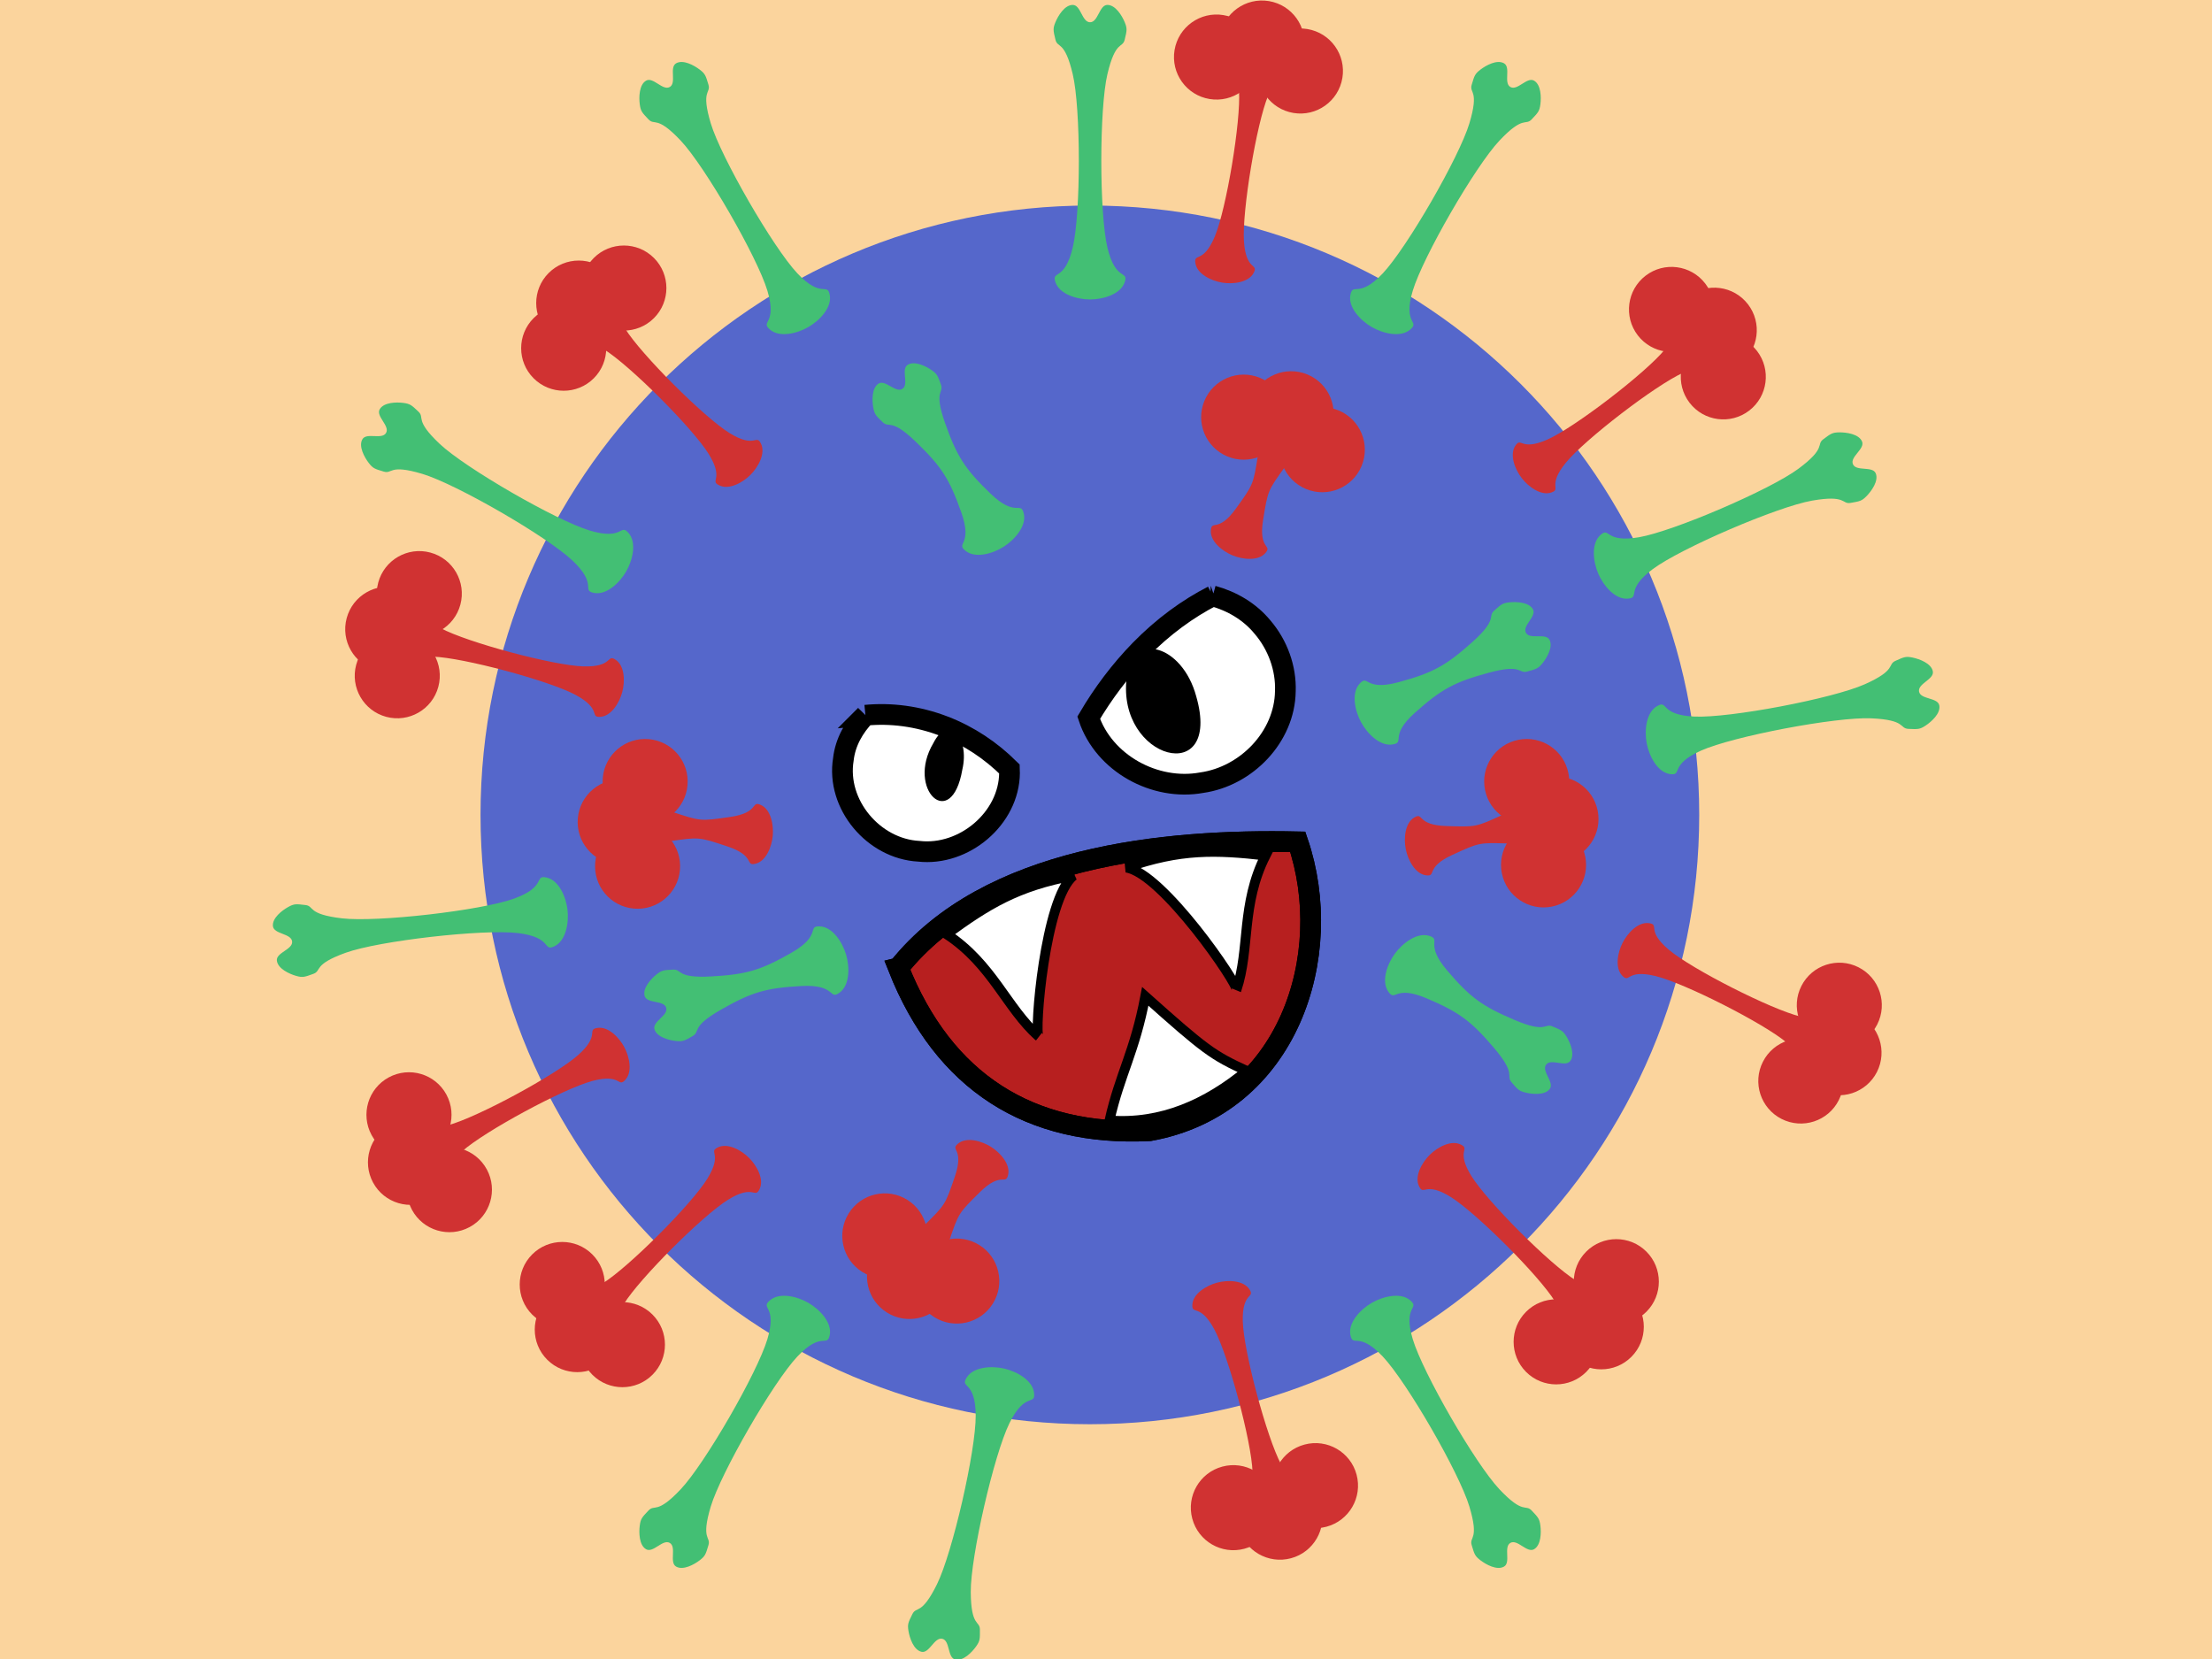 <?xml version="1.0" encoding="UTF-8" standalone="no"?>
<svg
   xmlns:dc="http://purl.org/dc/elements/1.1/"
   xmlns:cc="http://creativecommons.org/ns#"
   xmlns:rdf="http://www.w3.org/1999/02/22-rdf-syntax-ns#"
   xmlns:svg="http://www.w3.org/2000/svg"
   xmlns="http://www.w3.org/2000/svg"
   xmlns:sodipodi="http://sodipodi.sourceforge.net/DTD/sodipodi-0.dtd"
   xmlns:inkscape="http://www.inkscape.org/namespaces/inkscape"
   version="1.1"
   viewBox="0 0 800 600"
   id="svg194"
   sodipodi:docname="angry-corona-virus.svg"
   inkscape:version="0.92.4 5da689c313, 2019-01-14"
   width="800"
   height="600">
  <defs
     id="defs198" />
  <sodipodi:namedview
     pagecolor="#ffffff"
     bordercolor="#666666"
     borderopacity="1"
     objecttolerance="10"
     gridtolerance="10"
     guidetolerance="10"
     inkscape:pageopacity="0"
     inkscape:pageshadow="2"
     inkscape:window-width="2556"
     inkscape:window-height="1384"
     id="namedview196"
     showgrid="false"
     inkscape:zoom="1.3479852"
     inkscape:cx="368.53308"
     inkscape:cy="349.65085"
     inkscape:window-x="0"
     inkscape:window-y="26"
     inkscape:window-maximized="0"
     inkscape:current-layer="svg194" />
  <rect
     style="opacity:1;fill:#fbd49d;fill-opacity:1;stroke:none;stroke-width:19.285;stroke-linecap:butt;stroke-linejoin:round;stroke-miterlimit:6.3;stroke-dasharray:none;stroke-dashoffset:0;stroke-opacity:1;paint-order:stroke markers fill"
     id="rect4839"
     width="800"
     height="600"
     x="1.0978185e-07"
     y="-1.5258789e-05" />
  <g
     transform="matrix(1.212,0,0,1.212,-149.342,-1421.1)"
     id="g192">
    <g
       transform="translate(1219,-20.718)"
       id="g190">
      <path
         transform="matrix(1.337,0,0,1.337,-1198.4,992.04)"
         d="m 456,332.36 c 0,75.111 -60.889,136 -136,136 -75.111,0 -136,-60.889 -136,-136 0,-75.111 60.889,-136 136,-136 75.111,0 136,60.889 136,136 z"
         id="path2"
         inkscape:connector-curvature="0"
         style="fill:#5567cb" />
      <g
         transform="translate(-1145.5,904.06)"
         id="g134"
         style="fill:#d03232">
        <g
           transform="matrix(-1.122,1.122,-1.122,-1.122,1106.9,546.38)"
           id="g12">
          <path
             d="m 314.44,239.26 c 0.655,1.964 3.485,2.778 5.555,2.778 2.07,0 4.901,-0.814 5.555,-2.778 0.655,-1.964 -1.476,-0.042 -2.778,-5.555 -1.301,-5.513 -1.301,-22.263 -1e-5,-27.776 1.301,-5.513 2.433,-4.097 2.778,-5.555 0.344,-1.458 0.428,-1.745 0,-2.778 -0.428,-1.033 -1.468,-2.778 -2.778,-2.778 -1.309,0 -1.468,2.778 -2.778,2.778 -1.309,-1e-5 -1.468,-2.778 -2.778,-2.778 -1.309,0 -2.35,1.745 -2.778,2.778 -0.428,1.033 -0.344,1.32 0,2.778 0.344,1.458 1.476,0.042 2.778,5.555 1.301,5.513 1.301,22.263 -10e-6,27.776 -1.301,5.513 -3.432,3.591 -2.778,5.555 z"
             id="path4"
             inkscape:connector-curvature="0" />
          <path
             d="m 328,196.36 c 0,4.418 -3.582,8 -8,8 -4.418,0 -8,-3.582 -8,-8 0,-4.418 3.582,-8 8,-8 4.418,0 8,3.582 8,8 z"
             id="path6"
             inkscape:connector-curvature="0" />
          <path
             transform="translate(8,4)"
             d="m 328,196.36 c 0,4.418 -3.582,8 -8,8 -4.418,0 -8,-3.582 -8,-8 0,-4.418 3.582,-8 8,-8 4.418,0 8,3.582 8,8 z"
             id="path8"
             inkscape:connector-curvature="0" />
          <path
             transform="translate(-8,4)"
             d="m 328,196.36 c 0,4.418 -3.582,8 -8,8 -4.418,0 -8,-3.582 -8,-8 0,-4.418 3.582,-8 8,-8 4.418,0 8,3.582 8,8 z"
             id="path10"
             inkscape:connector-curvature="0" />
        </g>
        <g
           transform="matrix(-1.122,-1.122,1.122,-1.122,360.71,1265.3)"
           id="g22">
          <path
             d="m 314.44,239.26 c 0.655,1.964 3.485,2.778 5.555,2.778 2.07,0 4.901,-0.814 5.555,-2.778 0.655,-1.964 -1.476,-0.042 -2.778,-5.555 -1.301,-5.513 -1.301,-22.263 -1e-5,-27.776 1.301,-5.513 2.433,-4.097 2.778,-5.555 0.344,-1.458 0.428,-1.745 0,-2.778 -0.428,-1.033 -1.468,-2.778 -2.778,-2.778 -1.309,0 -1.468,2.778 -2.778,2.778 -1.309,-1e-5 -1.468,-2.778 -2.778,-2.778 -1.309,0 -2.35,1.745 -2.778,2.778 -0.428,1.033 -0.344,1.32 0,2.778 0.344,1.458 1.476,0.042 2.778,5.555 1.301,5.513 1.301,22.263 -10e-6,27.776 -1.301,5.513 -3.432,3.591 -2.778,5.555 z"
             id="path14"
             inkscape:connector-curvature="0" />
          <path
             d="m 328,196.36 c 0,4.418 -3.582,8 -8,8 -4.418,0 -8,-3.582 -8,-8 0,-4.418 3.582,-8 8,-8 4.418,0 8,3.582 8,8 z"
             id="path16"
             inkscape:connector-curvature="0" />
          <path
             transform="translate(8,4)"
             d="m 328,196.36 c 0,4.418 -3.582,8 -8,8 -4.418,0 -8,-3.582 -8,-8 0,-4.418 3.582,-8 8,-8 4.418,0 8,3.582 8,8 z"
             id="path18"
             inkscape:connector-curvature="0" />
          <path
             transform="translate(-8,4)"
             d="m 328,196.36 c 0,4.418 -3.582,8 -8,8 -4.418,0 -8,-3.582 -8,-8 0,-4.418 3.582,-8 8,-8 4.418,0 8,3.582 8,8 z"
             id="path20"
             inkscape:connector-curvature="0" />
        </g>
        <g
           transform="matrix(1.122,-1.122,1.122,1.122,-356.94,518.35)"
           id="g32">
          <path
             d="m 314.44,239.26 c 0.655,1.964 3.485,2.778 5.555,2.778 2.07,0 4.901,-0.814 5.555,-2.778 0.655,-1.964 -1.476,-0.042 -2.778,-5.555 -1.301,-5.513 -1.301,-22.263 -1e-5,-27.776 1.301,-5.513 2.433,-4.097 2.778,-5.555 0.344,-1.458 0.428,-1.745 0,-2.778 -0.428,-1.033 -1.468,-2.778 -2.778,-2.778 -1.309,0 -1.468,2.778 -2.778,2.778 -1.309,-1e-5 -1.468,-2.778 -2.778,-2.778 -1.309,0 -2.35,1.745 -2.778,2.778 -0.428,1.033 -0.344,1.32 0,2.778 0.344,1.458 1.476,0.042 2.778,5.555 1.301,5.513 1.301,22.263 -10e-6,27.776 -1.301,5.513 -3.432,3.591 -2.778,5.555 z"
             id="path24"
             inkscape:connector-curvature="0" />
          <path
             d="m 328,196.36 c 0,4.418 -3.582,8 -8,8 -4.418,0 -8,-3.582 -8,-8 0,-4.418 3.582,-8 8,-8 4.418,0 8,3.582 8,8 z"
             id="path26"
             inkscape:connector-curvature="0" />
          <path
             transform="translate(8,4)"
             d="m 328,196.36 c 0,4.418 -3.582,8 -8,8 -4.418,0 -8,-3.582 -8,-8 0,-4.418 3.582,-8 8,-8 4.418,0 8,3.582 8,8 z"
             id="path28"
             inkscape:connector-curvature="0" />
          <path
             transform="translate(-8,4)"
             d="m 328,196.36 c 0,4.418 -3.582,8 -8,8 -4.418,0 -8,-3.582 -8,-8 0,-4.418 3.582,-8 8,-8 4.418,0 8,3.582 8,8 z"
             id="path30"
             inkscape:connector-curvature="0" />
        </g>
        <g
           transform="matrix(1.565,0.26,-0.26,1.565,-23.459,-88.475)"
           id="g42">
          <path
             d="m 314.44,239.26 c 0.655,1.964 3.485,2.778 5.555,2.778 2.07,0 4.901,-0.814 5.555,-2.778 0.655,-1.964 -1.476,-0.042 -2.778,-5.555 -1.301,-5.513 -1.301,-22.263 -1e-5,-27.776 1.301,-5.513 2.433,-4.097 2.778,-5.555 0.344,-1.458 0.428,-1.745 0,-2.778 -0.428,-1.033 -1.468,-2.778 -2.778,-2.778 -1.309,0 -1.468,2.778 -2.778,2.778 -1.309,-1e-5 -1.468,-2.778 -2.778,-2.778 -1.309,0 -2.35,1.745 -2.778,2.778 -0.428,1.033 -0.344,1.32 0,2.778 0.344,1.458 1.476,0.042 2.778,5.555 1.301,5.513 1.301,22.263 -10e-6,27.776 -1.301,5.513 -3.432,3.591 -2.778,5.555 z"
             id="path34"
             inkscape:connector-curvature="0" />
          <path
             d="m 328,196.36 c 0,4.418 -3.582,8 -8,8 -4.418,0 -8,-3.582 -8,-8 0,-4.418 3.582,-8 8,-8 4.418,0 8,3.582 8,8 z"
             id="path36"
             inkscape:connector-curvature="0" />
          <path
             transform="translate(8,4)"
             d="m 328,196.36 c 0,4.418 -3.582,8 -8,8 -4.418,0 -8,-3.582 -8,-8 0,-4.418 3.582,-8 8,-8 4.418,0 8,3.582 8,8 z"
             id="path38"
             inkscape:connector-curvature="0" />
          <path
             transform="translate(-8,4)"
             d="m 328,196.36 c 0,4.418 -3.582,8 -8,8 -4.418,0 -8,-3.582 -8,-8 0,-4.418 3.582,-8 8,-8 4.418,0 8,3.582 8,8 z"
             id="path40"
             inkscape:connector-curvature="0" />
        </g>
        <g
           transform="matrix(1.466,0.607,-0.607,1.466,95.299,-94.164)"
           id="g52">
          <path
             d="m 314.44,239.26 c 0.655,1.964 3.485,2.778 5.555,2.778 2.07,0 4.901,-0.814 5.555,-2.778 0.655,-1.964 -1.476,-0.042 -2.778,-5.555 -1.301,-5.513 -1.301,-5.405 -1e-5,-10.918 1.301,-5.513 2.433,-4.097 2.778,-5.555 0.344,-1.458 0.428,-1.745 0,-2.778 -0.428,-1.033 -1.468,-2.778 -2.778,-2.778 -1.309,0 -1.468,2.778 -2.778,2.778 -1.309,-1e-5 -1.468,-2.778 -2.778,-2.778 -1.309,0 -2.35,1.745 -2.778,2.778 -0.428,1.033 -0.344,1.32 0,2.778 0.344,1.458 1.476,0.042 2.778,5.555 1.301,5.513 1.301,5.405 -10e-6,10.918 -1.301,5.513 -3.432,3.591 -2.778,5.555 z"
             id="path44"
             inkscape:connector-curvature="0" />
          <path
             transform="translate(0,16.858)"
             d="m 328,196.36 c 0,4.418 -3.582,8 -8,8 -4.418,0 -8,-3.582 -8,-8 0,-4.418 3.582,-8 8,-8 4.418,0 8,3.582 8,8 z"
             id="path46"
             inkscape:connector-curvature="0" />
          <path
             transform="translate(8,20.858)"
             d="m 328,196.36 c 0,4.418 -3.582,8 -8,8 -4.418,0 -8,-3.582 -8,-8 0,-4.418 3.582,-8 8,-8 4.418,0 8,3.582 8,8 z"
             id="path48"
             inkscape:connector-curvature="0" />
          <path
             transform="translate(-8,20.858)"
             d="m 328,196.36 c 0,4.418 -3.582,8 -8,8 -4.418,0 -8,-3.582 -8,-8 0,-4.418 3.582,-8 8,-8 4.418,0 8,3.582 8,8 z"
             id="path50"
             inkscape:connector-curvature="0" />
        </g>
        <g
           transform="matrix(0.966,1.258,-1.258,0.966,499.16,-204.53)"
           id="g62">
          <path
             d="m 314.44,239.26 c 0.655,1.964 3.485,2.778 5.555,2.778 2.07,0 4.901,-0.814 5.555,-2.778 0.655,-1.964 -1.476,-0.042 -2.778,-5.555 -1.301,-5.513 -1.301,-22.263 -1e-5,-27.776 1.301,-5.513 2.433,-4.097 2.778,-5.555 0.344,-1.458 0.428,-1.745 0,-2.778 -0.428,-1.033 -1.468,-2.778 -2.778,-2.778 -1.309,0 -1.468,2.778 -2.778,2.778 -1.309,-1e-5 -1.468,-2.778 -2.778,-2.778 -1.309,0 -2.35,1.745 -2.778,2.778 -0.428,1.033 -0.344,1.32 0,2.778 0.344,1.458 1.476,0.042 2.778,5.555 1.301,5.513 1.301,22.263 -10e-6,27.776 -1.301,5.513 -3.432,3.591 -2.778,5.555 z"
             id="path54"
             inkscape:connector-curvature="0" />
          <path
             d="m 328,196.36 c 0,4.418 -3.582,8 -8,8 -4.418,0 -8,-3.582 -8,-8 0,-4.418 3.582,-8 8,-8 4.418,0 8,3.582 8,8 z"
             id="path56"
             inkscape:connector-curvature="0" />
          <path
             transform="translate(8,4)"
             d="m 328,196.36 c 0,4.418 -3.582,8 -8,8 -4.418,0 -8,-3.582 -8,-8 0,-4.418 3.582,-8 8,-8 4.418,0 8,3.582 8,8 z"
             id="path58"
             inkscape:connector-curvature="0" />
          <path
             transform="translate(-8,4)"
             d="m 328,196.36 c 0,4.418 -3.582,8 -8,8 -4.418,0 -8,-3.582 -8,-8 0,-4.418 3.582,-8 8,-8 4.418,0 8,3.582 8,8 z"
             id="path60"
             inkscape:connector-curvature="0" />
        </g>
        <g
           transform="matrix(0.314,1.555,-1.555,0.314,745.1,-30.977)"
           id="g72">
          <path
             d="m 314.44,239.26 c 0.655,1.964 3.485,2.778 5.555,2.778 2.07,0 4.901,-0.814 5.555,-2.778 0.655,-1.964 -1.476,-0.042 -2.778,-5.555 -1.301,-5.513 -1.301,-5.405 -1e-5,-10.918 1.301,-5.513 2.433,-4.097 2.778,-5.555 0.344,-1.458 0.428,-1.745 0,-2.778 -0.428,-1.033 -1.468,-2.778 -2.778,-2.778 -1.309,0 -1.468,2.778 -2.778,2.778 -1.309,-1e-5 -1.468,-2.778 -2.778,-2.778 -1.309,0 -2.35,1.745 -2.778,2.778 -0.428,1.033 -0.344,1.32 0,2.778 0.344,1.458 1.476,0.042 2.778,5.555 1.301,5.513 1.301,5.405 -10e-6,10.918 -1.301,5.513 -3.432,3.591 -2.778,5.555 z"
             id="path64"
             inkscape:connector-curvature="0" />
          <path
             transform="translate(0,16.858)"
             d="m 328,196.36 c 0,4.418 -3.582,8 -8,8 -4.418,0 -8,-3.582 -8,-8 0,-4.418 3.582,-8 8,-8 4.418,0 8,3.582 8,8 z"
             id="path66"
             inkscape:connector-curvature="0" />
          <path
             transform="translate(8,20.858)"
             d="m 328,196.36 c 0,4.418 -3.582,8 -8,8 -4.418,0 -8,-3.582 -8,-8 0,-4.418 3.582,-8 8,-8 4.418,0 8,3.582 8,8 z"
             id="path68"
             inkscape:connector-curvature="0" />
          <path
             transform="translate(-8,20.858)"
             d="m 328,196.36 c 0,4.418 -3.582,8 -8,8 -4.418,0 -8,-3.582 -8,-8 0,-4.418 3.582,-8 8,-8 4.418,0 8,3.582 8,8 z"
             id="path70"
             inkscape:connector-curvature="0" />
        </g>
        <g
           transform="matrix(-1.343,-0.843,0.843,-1.343,571.13,1226.2)"
           id="g82">
          <path
             d="m 314.44,239.26 c 0.655,1.964 3.485,2.778 5.555,2.778 2.07,0 4.901,-0.814 5.555,-2.778 0.655,-1.964 -1.476,-0.042 -2.778,-5.555 -1.301,-5.513 -1.301,-5.405 -1e-5,-10.918 1.301,-5.513 2.433,-4.097 2.778,-5.555 0.344,-1.458 0.428,-1.745 0,-2.778 -0.428,-1.033 -1.468,-2.778 -2.778,-2.778 -1.309,0 -1.468,2.778 -2.778,2.778 -1.309,-1e-5 -1.468,-2.778 -2.778,-2.778 -1.309,0 -2.35,1.745 -2.778,2.778 -0.428,1.033 -0.344,1.32 0,2.778 0.344,1.458 1.476,0.042 2.778,5.555 1.301,5.513 1.301,5.405 -10e-6,10.918 -1.301,5.513 -3.432,3.591 -2.778,5.555 z"
             id="path74"
             inkscape:connector-curvature="0" />
          <path
             transform="translate(0,16.858)"
             d="m 328,196.36 c 0,4.418 -3.582,8 -8,8 -4.418,0 -8,-3.582 -8,-8 0,-4.418 3.582,-8 8,-8 4.418,0 8,3.582 8,8 z"
             id="path76"
             inkscape:connector-curvature="0" />
          <path
             transform="translate(8,20.858)"
             d="m 328,196.36 c 0,4.418 -3.582,8 -8,8 -4.418,0 -8,-3.582 -8,-8 0,-4.418 3.582,-8 8,-8 4.418,0 8,3.582 8,8 z"
             id="path78"
             inkscape:connector-curvature="0" />
          <path
             transform="translate(-8,20.858)"
             d="m 328,196.36 c 0,4.418 -3.582,8 -8,8 -4.418,0 -8,-3.582 -8,-8 0,-4.418 3.582,-8 8,-8 4.418,0 8,3.582 8,8 z"
             id="path80"
             inkscape:connector-curvature="0" />
        </g>
        <g
           transform="matrix(0.141,-1.58,1.58,0.141,-147.22,1010)"
           id="g92">
          <path
             d="m 314.44,239.26 c 0.655,1.964 3.485,2.778 5.555,2.778 2.07,0 4.901,-0.814 5.555,-2.778 0.655,-1.964 -1.476,-0.042 -2.778,-5.555 -1.301,-5.513 -1.301,-5.405 -1e-5,-10.918 1.301,-5.513 2.433,-4.097 2.778,-5.555 0.344,-1.458 0.428,-1.745 0,-2.778 -0.428,-1.033 -1.468,-2.778 -2.778,-2.778 -1.309,0 -1.468,2.778 -2.778,2.778 -1.309,-1e-5 -1.468,-2.778 -2.778,-2.778 -1.309,0 -2.35,1.745 -2.778,2.778 -0.428,1.033 -0.344,1.32 0,2.778 0.344,1.458 1.476,0.042 2.778,5.555 1.301,5.513 1.301,5.405 -10e-6,10.918 -1.301,5.513 -3.432,3.591 -2.778,5.555 z"
             id="path84"
             inkscape:connector-curvature="0" />
          <path
             transform="translate(0,16.858)"
             d="m 328,196.36 c 0,4.418 -3.582,8 -8,8 -4.418,0 -8,-3.582 -8,-8 0,-4.418 3.582,-8 8,-8 4.418,0 8,3.582 8,8 z"
             id="path86"
             inkscape:connector-curvature="0" />
          <path
             transform="translate(8,20.858)"
             d="m 328,196.36 c 0,4.418 -3.582,8 -8,8 -4.418,0 -8,-3.582 -8,-8 0,-4.418 3.582,-8 8,-8 4.418,0 8,3.582 8,8 z"
             id="path88"
             inkscape:connector-curvature="0" />
          <path
             transform="translate(-8,20.858)"
             d="m 328,196.36 c 0,4.418 -3.582,8 -8,8 -4.418,0 -8,-3.582 -8,-8 0,-4.418 3.582,-8 8,-8 4.418,0 8,3.582 8,8 z"
             id="path90"
             inkscape:connector-curvature="0" />
        </g>
        <g
           transform="matrix(-0.718,1.414,-1.414,-0.718,1105.9,291.83)"
           id="g102">
          <path
             d="m 314.44,239.26 c 0.655,1.964 3.485,2.778 5.555,2.778 2.07,0 4.901,-0.814 5.555,-2.778 0.655,-1.964 -1.476,-0.042 -2.778,-5.555 -1.301,-5.513 -1.301,-22.263 -1e-5,-27.776 1.301,-5.513 2.433,-4.097 2.778,-5.555 0.344,-1.458 0.428,-1.745 0,-2.778 -0.428,-1.033 -1.468,-2.778 -2.778,-2.778 -1.309,0 -1.468,2.778 -2.778,2.778 -1.309,-1e-5 -1.468,-2.778 -2.778,-2.778 -1.309,0 -2.35,1.745 -2.778,2.778 -0.428,1.033 -0.344,1.32 0,2.778 0.344,1.458 1.476,0.042 2.778,5.555 1.301,5.513 1.301,22.263 -10e-6,27.776 -1.301,5.513 -3.432,3.591 -2.778,5.555 z"
             id="path94"
             inkscape:connector-curvature="0" />
          <path
             d="m 328,196.36 c 0,4.418 -3.582,8 -8,8 -4.418,0 -8,-3.582 -8,-8 0,-4.418 3.582,-8 8,-8 4.418,0 8,3.582 8,8 z"
             id="path96"
             inkscape:connector-curvature="0" />
          <path
             transform="translate(8,4)"
             d="m 328,196.36 c 0,4.418 -3.582,8 -8,8 -4.418,0 -8,-3.582 -8,-8 0,-4.418 3.582,-8 8,-8 4.418,0 8,3.582 8,8 z"
             id="path98"
             inkscape:connector-curvature="0" />
          <path
             transform="translate(-8,4)"
             d="m 328,196.36 c 0,4.418 -3.582,8 -8,8 -4.418,0 -8,-3.582 -8,-8 0,-4.418 3.582,-8 8,-8 4.418,0 8,3.582 8,8 z"
             id="path100"
             inkscape:connector-curvature="0" />
        </g>
        <g
           transform="matrix(-1.532,0.411,-0.411,-1.532,1002.6,911.22)"
           id="g112">
          <path
             d="m 314.44,239.26 c 0.655,1.964 3.485,2.778 5.555,2.778 2.07,0 4.901,-0.814 5.555,-2.778 0.655,-1.964 -1.476,-0.042 -2.778,-5.555 -1.301,-5.513 -1.301,-22.263 -1e-5,-27.776 1.301,-5.513 2.433,-4.097 2.778,-5.555 0.344,-1.458 0.428,-1.745 0,-2.778 -0.428,-1.033 -1.468,-2.778 -2.778,-2.778 -1.309,0 -1.468,2.778 -2.778,2.778 -1.309,-1e-5 -1.468,-2.778 -2.778,-2.778 -1.309,0 -2.35,1.745 -2.778,2.778 -0.428,1.033 -0.344,1.32 0,2.778 0.344,1.458 1.476,0.042 2.778,5.555 1.301,5.513 1.301,22.263 -10e-6,27.776 -1.301,5.513 -3.432,3.591 -2.778,5.555 z"
             id="path104"
             inkscape:connector-curvature="0" />
          <path
             d="m 328,196.36 c 0,4.418 -3.582,8 -8,8 -4.418,0 -8,-3.582 -8,-8 0,-4.418 3.582,-8 8,-8 4.418,0 8,3.582 8,8 z"
             id="path106"
             inkscape:connector-curvature="0" />
          <path
             transform="translate(8,4)"
             d="m 328,196.36 c 0,4.418 -3.582,8 -8,8 -4.418,0 -8,-3.582 -8,-8 0,-4.418 3.582,-8 8,-8 4.418,0 8,3.582 8,8 z"
             id="path108"
             inkscape:connector-curvature="0" />
          <path
             transform="translate(-8,4)"
             d="m 328,196.36 c 0,4.418 -3.582,8 -8,8 -4.418,0 -8,-3.582 -8,-8 0,-4.418 3.582,-8 8,-8 4.418,0 8,3.582 8,8 z"
             id="path110"
             inkscape:connector-curvature="0" />
        </g>
        <g
           transform="matrix(-0.754,-1.396,1.396,-0.754,139.37,1230.8)"
           id="g122">
          <path
             d="m 314.44,239.26 c 0.655,1.964 3.485,2.778 5.555,2.778 2.07,0 4.901,-0.814 5.555,-2.778 0.655,-1.964 -1.476,-0.042 -2.778,-5.555 -1.301,-5.513 -1.301,-22.263 -1e-5,-27.776 1.301,-5.513 2.433,-4.097 2.778,-5.555 0.344,-1.458 0.428,-1.745 0,-2.778 -0.428,-1.033 -1.468,-2.778 -2.778,-2.778 -1.309,0 -1.468,2.778 -2.778,2.778 -1.309,-1e-5 -1.468,-2.778 -2.778,-2.778 -1.309,0 -2.35,1.745 -2.778,2.778 -0.428,1.033 -0.344,1.32 0,2.778 0.344,1.458 1.476,0.042 2.778,5.555 1.301,5.513 1.301,22.263 -10e-6,27.776 -1.301,5.513 -3.432,3.591 -2.778,5.555 z"
             id="path114"
             inkscape:connector-curvature="0" />
          <path
             d="m 328,196.36 c 0,4.418 -3.582,8 -8,8 -4.418,0 -8,-3.582 -8,-8 0,-4.418 3.582,-8 8,-8 4.418,0 8,3.582 8,8 z"
             id="path116"
             inkscape:connector-curvature="0" />
          <path
             transform="translate(8,4)"
             d="m 328,196.36 c 0,4.418 -3.582,8 -8,8 -4.418,0 -8,-3.582 -8,-8 0,-4.418 3.582,-8 8,-8 4.418,0 8,3.582 8,8 z"
             id="path118"
             inkscape:connector-curvature="0" />
          <path
             transform="translate(-8,4)"
             d="m 328,196.36 c 0,4.418 -3.582,8 -8,8 -4.418,0 -8,-3.582 -8,-8 0,-4.418 3.582,-8 8,-8 4.418,0 8,3.582 8,8 z"
             id="path120"
             inkscape:connector-curvature="0" />
        </g>
        <g
           transform="matrix(0.411,-1.532,1.532,0.411,-266.92,886.47)"
           id="g132">
          <path
             d="m 314.44,239.26 c 0.655,1.964 3.485,2.778 5.555,2.778 2.07,0 4.901,-0.814 5.555,-2.778 0.655,-1.964 -1.476,-0.042 -2.778,-5.555 -1.301,-5.513 -1.301,-22.263 -1e-5,-27.776 1.301,-5.513 2.433,-4.097 2.778,-5.555 0.344,-1.458 0.428,-1.745 0,-2.778 -0.428,-1.033 -1.468,-2.778 -2.778,-2.778 -1.309,0 -1.468,2.778 -2.778,2.778 -1.309,-1e-5 -1.468,-2.778 -2.778,-2.778 -1.309,0 -2.35,1.745 -2.778,2.778 -0.428,1.033 -0.344,1.32 0,2.778 0.344,1.458 1.476,0.042 2.778,5.555 1.301,5.513 1.301,22.263 -10e-6,27.776 -1.301,5.513 -3.432,3.591 -2.778,5.555 z"
             id="path124"
             inkscape:connector-curvature="0" />
          <path
             d="m 328,196.36 c 0,4.418 -3.582,8 -8,8 -4.418,0 -8,-3.582 -8,-8 0,-4.418 3.582,-8 8,-8 4.418,0 8,3.582 8,8 z"
             id="path126"
             inkscape:connector-curvature="0" />
          <path
             transform="translate(8,4)"
             d="m 328,196.36 c 0,4.418 -3.582,8 -8,8 -4.418,0 -8,-3.582 -8,-8 0,-4.418 3.582,-8 8,-8 4.418,0 8,3.582 8,8 z"
             id="path128"
             inkscape:connector-curvature="0" />
          <path
             transform="translate(-8,4)"
             d="m 328,196.36 c 0,4.418 -3.582,8 -8,8 -4.418,0 -8,-3.582 -8,-8 0,-4.418 3.582,-8 8,-8 4.418,0 8,3.582 8,8 z"
             id="path130"
             inkscape:connector-curvature="0" />
        </g>
      </g>
      <g
         transform="translate(-1145.5,904.06)"
         id="g164"
         style="fill:#43bf74">
        <path
           d="m 364.66,373.37 c 1.219,3.656 6.486,5.17 10.34,5.17 3.853,0 9.121,-1.514 10.34,-5.17 1.219,-3.656 -2.748,-0.079 -5.17,-10.34 -2.422,-10.261 -2.422,-41.438 0,-51.699 2.422,-10.261 4.529,-7.626 5.17,-10.34 0.641,-2.714 0.796,-3.248 0,-5.17 -0.796,-1.922 -2.733,-5.17 -5.17,-5.17 -2.437,0 -2.733,5.17 -5.17,5.17 -2.437,0 -2.733,-5.17 -5.17,-5.17 -2.437,0 -4.374,3.248 -5.17,5.17 -0.796,1.922 -0.641,2.456 0,5.17 0.641,2.714 2.748,0.079 5.17,10.34 2.422,10.261 2.422,41.438 0,51.699 -2.422,10.261 -6.388,6.684 -5.17,10.34 z"
           id="path136"
           inkscape:connector-curvature="0" />
        <path
           d="m 337.81,453.53 c 3.003,2.414 8.252,0.836 11.492,-1.25 3.24,-2.086 6.85,-6.211 5.895,-9.944 -0.954,-3.733 -2.353,1.421 -9.944,-5.895 -7.591,-7.316 -9.992,-11.046 -13.51,-20.985 -3.518,-9.939 -0.32,-8.864 -1.25,-11.492 -0.93,-2.629 -1.089,-3.162 -2.799,-4.347 -1.71,-1.185 -5.096,-2.868 -7.146,-1.548 -2.049,1.319 0.501,5.826 -1.548,7.146 -2.049,1.319 -5.096,-2.868 -7.146,-1.548 -2.049,1.319 -1.919,5.099 -1.548,7.146 0.371,2.047 0.791,2.412 2.799,4.347 2.008,1.935 2.353,-1.421 9.944,5.895 7.591,7.317 9.992,11.046 13.51,20.985 3.518,9.939 -1.753,9.078 1.25,11.492 z"
           id="path138"
           inkscape:connector-curvature="0" />
        <path
           d="m 455.48,493.14 c -2.632,2.814 -1.452,8.167 0.385,11.554 1.837,3.387 5.68,7.296 9.474,6.624 3.794,-0.672 -1.241,-2.453 6.624,-9.474 7.865,-7.022 11.764,-9.136 21.939,-11.899 10.175,-2.763 8.863,0.345 11.554,-0.385 2.691,-0.731 3.235,-0.849 4.545,-2.465 1.31,-1.616 3.242,-4.867 2.08,-7.009 -1.162,-2.142 -5.847,0.063 -7.009,-2.08 -1.162,-2.142 3.242,-4.867 2.08,-7.009 -1.162,-2.142 -4.94,-2.296 -7.009,-2.08 -2.069,0.217 -2.465,0.608 -4.545,2.465 -2.08,1.857 1.241,2.453 -6.624,9.474 -7.865,7.022 -11.764,9.136 -21.939,11.899 -10.175,2.763 -8.921,-2.429 -11.554,0.385 z"
           id="path140"
           inkscape:connector-curvature="0" />
        <path
           d="m 300.17,585.45 c 3.162,-2.203 3.124,-7.684 2.034,-11.38 -1.09,-3.696 -4.032,-8.321 -7.883,-8.456 -3.851,-0.135 0.702,2.658 -8.456,7.883 -9.157,5.226 -13.412,6.48 -23.939,7.059 -10.527,0.579 -8.596,-2.188 -11.38,-2.034 -2.784,0.153 -3.341,0.155 -4.959,1.462 -1.618,1.307 -4.186,4.083 -3.497,6.421 0.689,2.338 5.732,1.159 6.421,3.497 0.689,2.338 -4.186,4.083 -3.497,6.421 0.689,2.338 4.353,3.277 6.421,3.497 2.068,0.22 2.537,-0.08 4.959,-1.462 2.422,-1.382 -0.702,-2.658 8.456,-7.883 9.157,-5.226 13.412,-6.48 23.939,-7.059 10.527,-0.579 8.218,4.237 11.38,2.034 z"
           id="path142"
           inkscape:connector-curvature="0" />
        <path
           d="m 476.26,568.46 c -3.667,-1.183 -8.007,2.165 -10.289,5.27 -2.282,3.105 -4.182,8.246 -1.958,11.393 2.224,3.147 1.691,-2.167 11.393,1.958 9.703,4.125 13.277,6.752 20.11,14.781 6.833,8.029 3.462,8.166 5.27,10.289 1.807,2.123 2.146,2.565 4.166,3.062 2.02,0.497 5.784,0.86 7.228,-1.104 1.443,-1.964 -2.547,-5.264 -1.104,-7.228 1.443,-1.964 5.784,0.86 7.228,-1.104 1.443,-1.964 -0.027,-5.448 -1.104,-7.228 -1.077,-1.78 -1.6,-1.971 -4.166,-3.062 -2.566,-1.091 -1.691,2.167 -11.393,-1.958 -9.703,-4.125 -13.277,-6.752 -20.11,-14.781 -6.833,-8.029 -1.602,-9.106 -5.27,-10.289 z"
           id="path144"
           inkscape:connector-curvature="0" />
        <path
           d="m 452.69,377.13 c -0.773,3.775 3.032,7.721 6.37,9.647 3.337,1.927 8.656,3.249 11.54,0.693 2.883,-2.557 -2.34,-1.442 0.693,-11.54 3.033,-10.098 18.621,-37.097 25.85,-44.773 7.228,-7.675 7.736,-4.34 9.647,-6.37 1.912,-2.03 2.313,-2.415 2.585,-4.477 0.272,-2.062 0.218,-5.844 -1.892,-7.062 -2.111,-1.219 -4.952,3.111 -7.062,1.892 -2.111,-1.219 0.218,-5.844 -1.892,-7.062 -2.111,-1.219 -5.412,0.626 -7.062,1.892 -1.65,1.266 -1.783,1.807 -2.585,4.477 -0.802,2.671 2.34,1.442 -0.693,11.54 -3.033,10.098 -18.621,37.098 -25.85,44.773 -7.228,7.675 -8.875,2.594 -9.647,6.37 z"
           id="path146"
           inkscape:connector-curvature="0" />
        <path
           d="m 527.31,448.82 c -2.878,2.563 -2.189,8.001 -0.668,11.541 1.521,3.54 4.992,7.783 8.832,7.459 3.84,-0.324 -1.012,-2.555 7.459,-8.832 8.471,-6.277 37.116,-18.584 47.5,-20.41 10.384,-1.825 8.795,1.151 11.541,0.668 2.746,-0.483 3.299,-0.551 4.75,-2.041 1.452,-1.49 3.671,-4.552 2.709,-6.791 -0.962,-2.239 -5.829,-0.47 -6.791,-2.709 -0.962,-2.239 3.671,-4.552 2.709,-6.791 -0.962,-2.239 -4.711,-2.736 -6.791,-2.709 -2.08,0.027 -2.51,0.381 -4.75,2.041 -2.24,1.66 1.012,2.555 -7.459,8.832 -8.471,6.277 -37.116,18.584 -47.5,20.41 -10.384,1.825 -8.663,-3.231 -11.541,-0.668 z"
           id="path148"
           inkscape:connector-curvature="0" />
        <path
           d="m 544.25,499.86 c -3.364,1.879 -3.87,7.337 -3.151,11.122 0.718,3.786 3.188,8.679 7.007,9.195 3.819,0.516 -0.435,-2.714 9.195,-7.007 9.63,-4.293 40.26,-10.106 50.793,-9.639 10.533,0.467 8.337,3.028 11.122,3.151 2.786,0.123 3.34,0.177 5.079,-0.964 1.74,-1.14 4.57,-3.649 4.115,-6.043 -0.454,-2.394 -5.589,-1.721 -6.043,-4.115 -0.454,-2.394 4.57,-3.649 4.115,-6.043 -0.454,-2.394 -4.007,-3.692 -6.043,-4.115 -2.037,-0.424 -2.533,-0.171 -5.079,0.964 -2.547,1.135 0.435,2.714 -9.195,7.007 -9.63,4.293 -40.26,10.106 -50.793,9.639 -10.533,-0.467 -7.758,-5.03 -11.122,-3.151 z"
           id="path150"
           inkscape:connector-curvature="0" />
        <path
           d="m 470.6,677.26 c -2.883,-2.557 -8.202,-1.234 -11.54,0.693 -3.337,1.927 -7.142,5.872 -6.37,9.647 0.773,3.775 2.419,-1.306 9.647,6.37 7.228,7.675 22.817,34.675 25.85,44.773 3.033,10.098 -0.109,8.869 0.693,11.54 0.802,2.671 0.935,3.211 2.585,4.477 1.65,1.266 4.952,3.111 7.062,1.892 2.111,-1.219 -0.218,-5.844 1.892,-7.062 2.111,-1.219 4.952,3.111 7.062,1.892 2.111,-1.219 2.164,-5 1.892,-7.062 -0.272,-2.062 -0.673,-2.447 -2.585,-4.477 -1.912,-2.03 -2.419,1.306 -9.647,-6.37 -7.228,-7.675 -22.817,-34.675 -25.85,-44.773 -3.033,-10.098 2.191,-8.983 -0.693,-11.54 z"
           id="path152"
           inkscape:connector-curvature="0" />
        <path
           d="m 358.3,704.92 c -0.371,-3.836 -5.167,-6.489 -8.923,-7.35 -3.756,-0.861 -9.229,-0.562 -11.234,2.729 -2.005,3.291 2.66,0.691 2.729,11.234 0.068,10.543 -6.899,40.931 -11.553,50.392 -4.654,9.46 -6.119,6.421 -7.35,8.923 -1.231,2.502 -1.502,2.988 -1.155,5.039 0.346,2.051 1.508,5.65 3.884,6.194 2.376,0.545 3.819,-4.428 6.194,-3.884 2.376,0.545 1.508,5.65 3.884,6.194 2.376,0.545 4.989,-2.188 6.194,-3.884 1.205,-1.695 1.173,-2.251 1.155,-5.039 -0.018,-2.788 -2.66,-0.691 -2.729,-11.234 -0.068,-10.543 6.899,-40.931 11.553,-50.392 4.654,-9.46 7.721,-5.088 7.35,-8.923 z"
           id="path154"
           inkscape:connector-curvature="0" />
        <path
           d="m 297.31,687.6 c 0.773,-3.775 -3.032,-7.721 -6.37,-9.647 -3.337,-1.927 -8.656,-3.249 -11.54,-0.693 -2.883,2.557 2.34,1.442 -0.693,11.54 -3.033,10.098 -18.621,37.097 -25.85,44.773 -7.228,7.675 -7.736,4.34 -9.647,6.37 -1.912,2.03 -2.313,2.415 -2.585,4.477 -0.272,2.062 -0.218,5.844 1.892,7.062 2.111,1.219 4.952,-3.111 7.062,-1.892 2.111,1.219 -0.218,5.844 1.892,7.062 2.111,1.219 5.412,-0.626 7.062,-1.892 1.65,-1.266 1.783,-1.807 2.585,-4.477 0.802,-2.671 -2.34,-1.442 0.693,-11.54 3.033,-10.098 18.621,-37.098 25.85,-44.773 7.228,-7.675 8.875,-2.594 9.647,-6.37 z"
           id="path156"
           inkscape:connector-curvature="0" />
        <path
           d="m 215.11,571.58 c 3.494,-1.626 4.4,-7.031 3.963,-10.86 -0.437,-3.829 -2.54,-8.89 -6.31,-9.686 -3.77,-0.796 0.234,2.739 -9.686,6.31 -9.92,3.571 -40.895,7.11 -51.365,5.867 -10.47,-1.242 -8.091,-3.634 -10.86,-3.963 -2.769,-0.329 -3.317,-0.422 -5.136,0.587 -1.819,1.009 -4.826,3.302 -4.55,5.723 0.277,2.421 5.447,2.128 5.723,4.55 0.277,2.421 -4.826,3.302 -4.55,5.723 0.277,2.421 3.723,3.977 5.723,4.55 2,0.573 2.513,0.358 5.136,-0.587 2.623,-0.944 -0.234,-2.739 9.686,-6.31 9.92,-3.571 40.895,-7.11 51.365,-5.867 10.47,1.242 7.366,5.589 10.86,3.963 z"
           id="path158"
           inkscape:connector-curvature="0" />
        <path
           d="m 226.91,466.1 c 3.775,0.773 7.721,-3.032 9.647,-6.37 1.927,-3.337 3.249,-8.656 0.693,-11.54 -2.557,-2.883 -1.442,2.34 -11.54,-0.693 -10.098,-3.033 -37.098,-18.621 -44.773,-25.85 -7.675,-7.228 -4.34,-7.736 -6.37,-9.647 -2.03,-1.912 -2.415,-2.313 -4.477,-2.585 -2.062,-0.272 -5.844,-0.218 -7.062,1.892 -1.219,2.111 3.111,4.952 1.892,7.062 -1.219,2.111 -5.844,-0.218 -7.062,1.892 -1.219,2.111 0.626,5.412 1.892,7.062 1.266,1.65 1.807,1.783 4.477,2.585 2.671,0.802 1.442,-2.34 11.54,0.693 10.098,3.033 37.097,18.621 44.773,25.85 7.675,7.228 2.594,8.875 6.37,9.647 z"
           id="path160"
           inkscape:connector-curvature="0" />
        <path
           d="m 279.4,387.47 c 2.883,2.557 8.202,1.234 11.54,-0.693 3.337,-1.927 7.142,-5.872 6.37,-9.647 -0.773,-3.775 -2.419,1.306 -9.647,-6.37 -7.228,-7.675 -22.817,-34.675 -25.85,-44.773 -3.033,-10.098 0.109,-8.869 -0.693,-11.54 -0.802,-2.671 -0.935,-3.211 -2.585,-4.477 -1.65,-1.266 -4.952,-3.111 -7.062,-1.892 -2.111,1.219 0.218,5.844 -1.892,7.062 -2.111,1.219 -4.952,-3.111 -7.062,-1.892 -2.111,1.219 -2.164,5 -1.892,7.062 0.272,2.062 0.673,2.447 2.585,4.477 1.912,2.03 2.419,-1.306 9.647,6.37 7.228,7.675 22.817,34.675 25.85,44.773 3.033,10.098 -2.191,8.983 0.693,11.54 z"
           id="path162"
           inkscape:connector-curvature="0" />
      </g>
      <g
         transform="matrix(1.081,-0.24,0.24,1.081,-1194.2,1078.4)"
         id="g188">
        <g
           transform="matrix(3.849,0,0,3.849,-677.11,-1390.5)"
           id="g186">
          <path
             d="m 240.92,454.59 c -0.966,0.64 -1.787,1.54 -2.176,2.675 -1.192,2.971 0.707,6.586 3.762,7.434 3.003,1.032 6.672,-0.865 7.389,-3.989 0.024,-0.088 0.026,-0.183 0.045,-0.272 -0.975,-1.512 -2.231,-2.852 -3.808,-3.898 -1.66,-1.101 -3.449,-1.732 -5.213,-1.949 z"
             id="path166"
             inkscape:connector-curvature="0"
             style="fill:#ffffff;stroke:#000000;stroke-width:1.451" />
          <path
             d="m 239.34,472.36 c 1.358,8.474 6.416,13.544 14.706,14.939 9.891,0.388 15.428,-9.193 14.501,-17.494 -9.074,-2.223 -21.421,-3.725 -29.206,2.555 z"
             id="path168"
             inkscape:connector-curvature="0"
             style="fill:#b71f1f;fill-rule:evenodd;stroke:#000000;stroke-width:1.451" />
          <path
             d="m 246.72,459.77 c -1.698,4.144 -4.172,0.503 -1.58,-2.245 1.477,-1.796 2.579,0.162 1.58,2.245 z"
             id="path170"
             inkscape:connector-curvature="0" />
          <g
             transform="matrix(1.172,0,0,1.172,229.62,523.55)"
             id="g176">
            <path
               d="m 31.442,-61.302 c -1.6,0.416 -3.28,1.137 -4.938,2.219 -1.433,0.937 -2.73,2.055 -3.875,3.281 0.293,2.855 2.912,5.143 5.75,5.25 2.686,0.209 5.43,-1.592 6.062,-4.25 0.35,-1.34 0.15,-2.812 -0.5,-4.031 -0.55,-1.085 -1.443,-1.906 -2.5,-2.469 z"
               id="path172"
               inkscape:connector-curvature="0"
               style="fill:#ffffff;stroke:#000000;stroke-width:1.237" />
            <path
               d="m 29.177,-55.659 c 0.351,5.696 -5.472,2.675 -3.813,-1.994 0.888,-2.675 3.666,-1.223 3.813,1.994 z"
               id="path174"
               inkscape:connector-curvature="0" />
          </g>
          <path
             d="m 251.45,485.99 c 1.444,-3.06 2.748,-4.26 4.331,-7.939 3.293,4.581 3.723,5.057 5.804,6.637 -3.223,1.645 -6.649,2.363 -10.135,1.302 z"
             id="path178"
             inkscape:connector-curvature="0"
             style="fill:#ffffff;fill-rule:evenodd;stroke:#000000;stroke-width:0.686" />
          <path
             d="m 243.15,470.79 c 2.675,2.765 2.964,5.927 4.736,8.387 -0.27,-0.283 2.524,-9.367 4.829,-10.464 -4.015,-0.149 -6.361,0.674 -9.564,2.077 z"
             id="path180"
             inkscape:connector-curvature="0"
             style="fill:#ffffff;fill-rule:evenodd;stroke:#000000;stroke-width:0.686" />
          <path
             d="m 266.14,470.25 c -2.438,2.976 -2.466,6.149 -4.029,8.747 0.246,-0.303 -3.286,-9.129 -5.675,-10.033 3.99,-0.477 6.396,0.151 9.703,1.286 z"
             id="path182"
             inkscape:connector-curvature="0"
             style="fill:#ffffff;fill-rule:evenodd;stroke:#000000;stroke-width:0.686" />
          <path
             d="m 239.34,472.36 c 1.358,8.474 6.416,13.544 14.706,14.939 9.891,0.388 15.428,-9.193 14.501,-17.494 -9.074,-2.223 -21.421,-3.725 -29.206,2.555 z"
             id="path184"
             inkscape:connector-curvature="0"
             style="fill:none;stroke:#000000;stroke-width:1.451" />
        </g>
      </g>
    </g>
  </g>
</svg>

